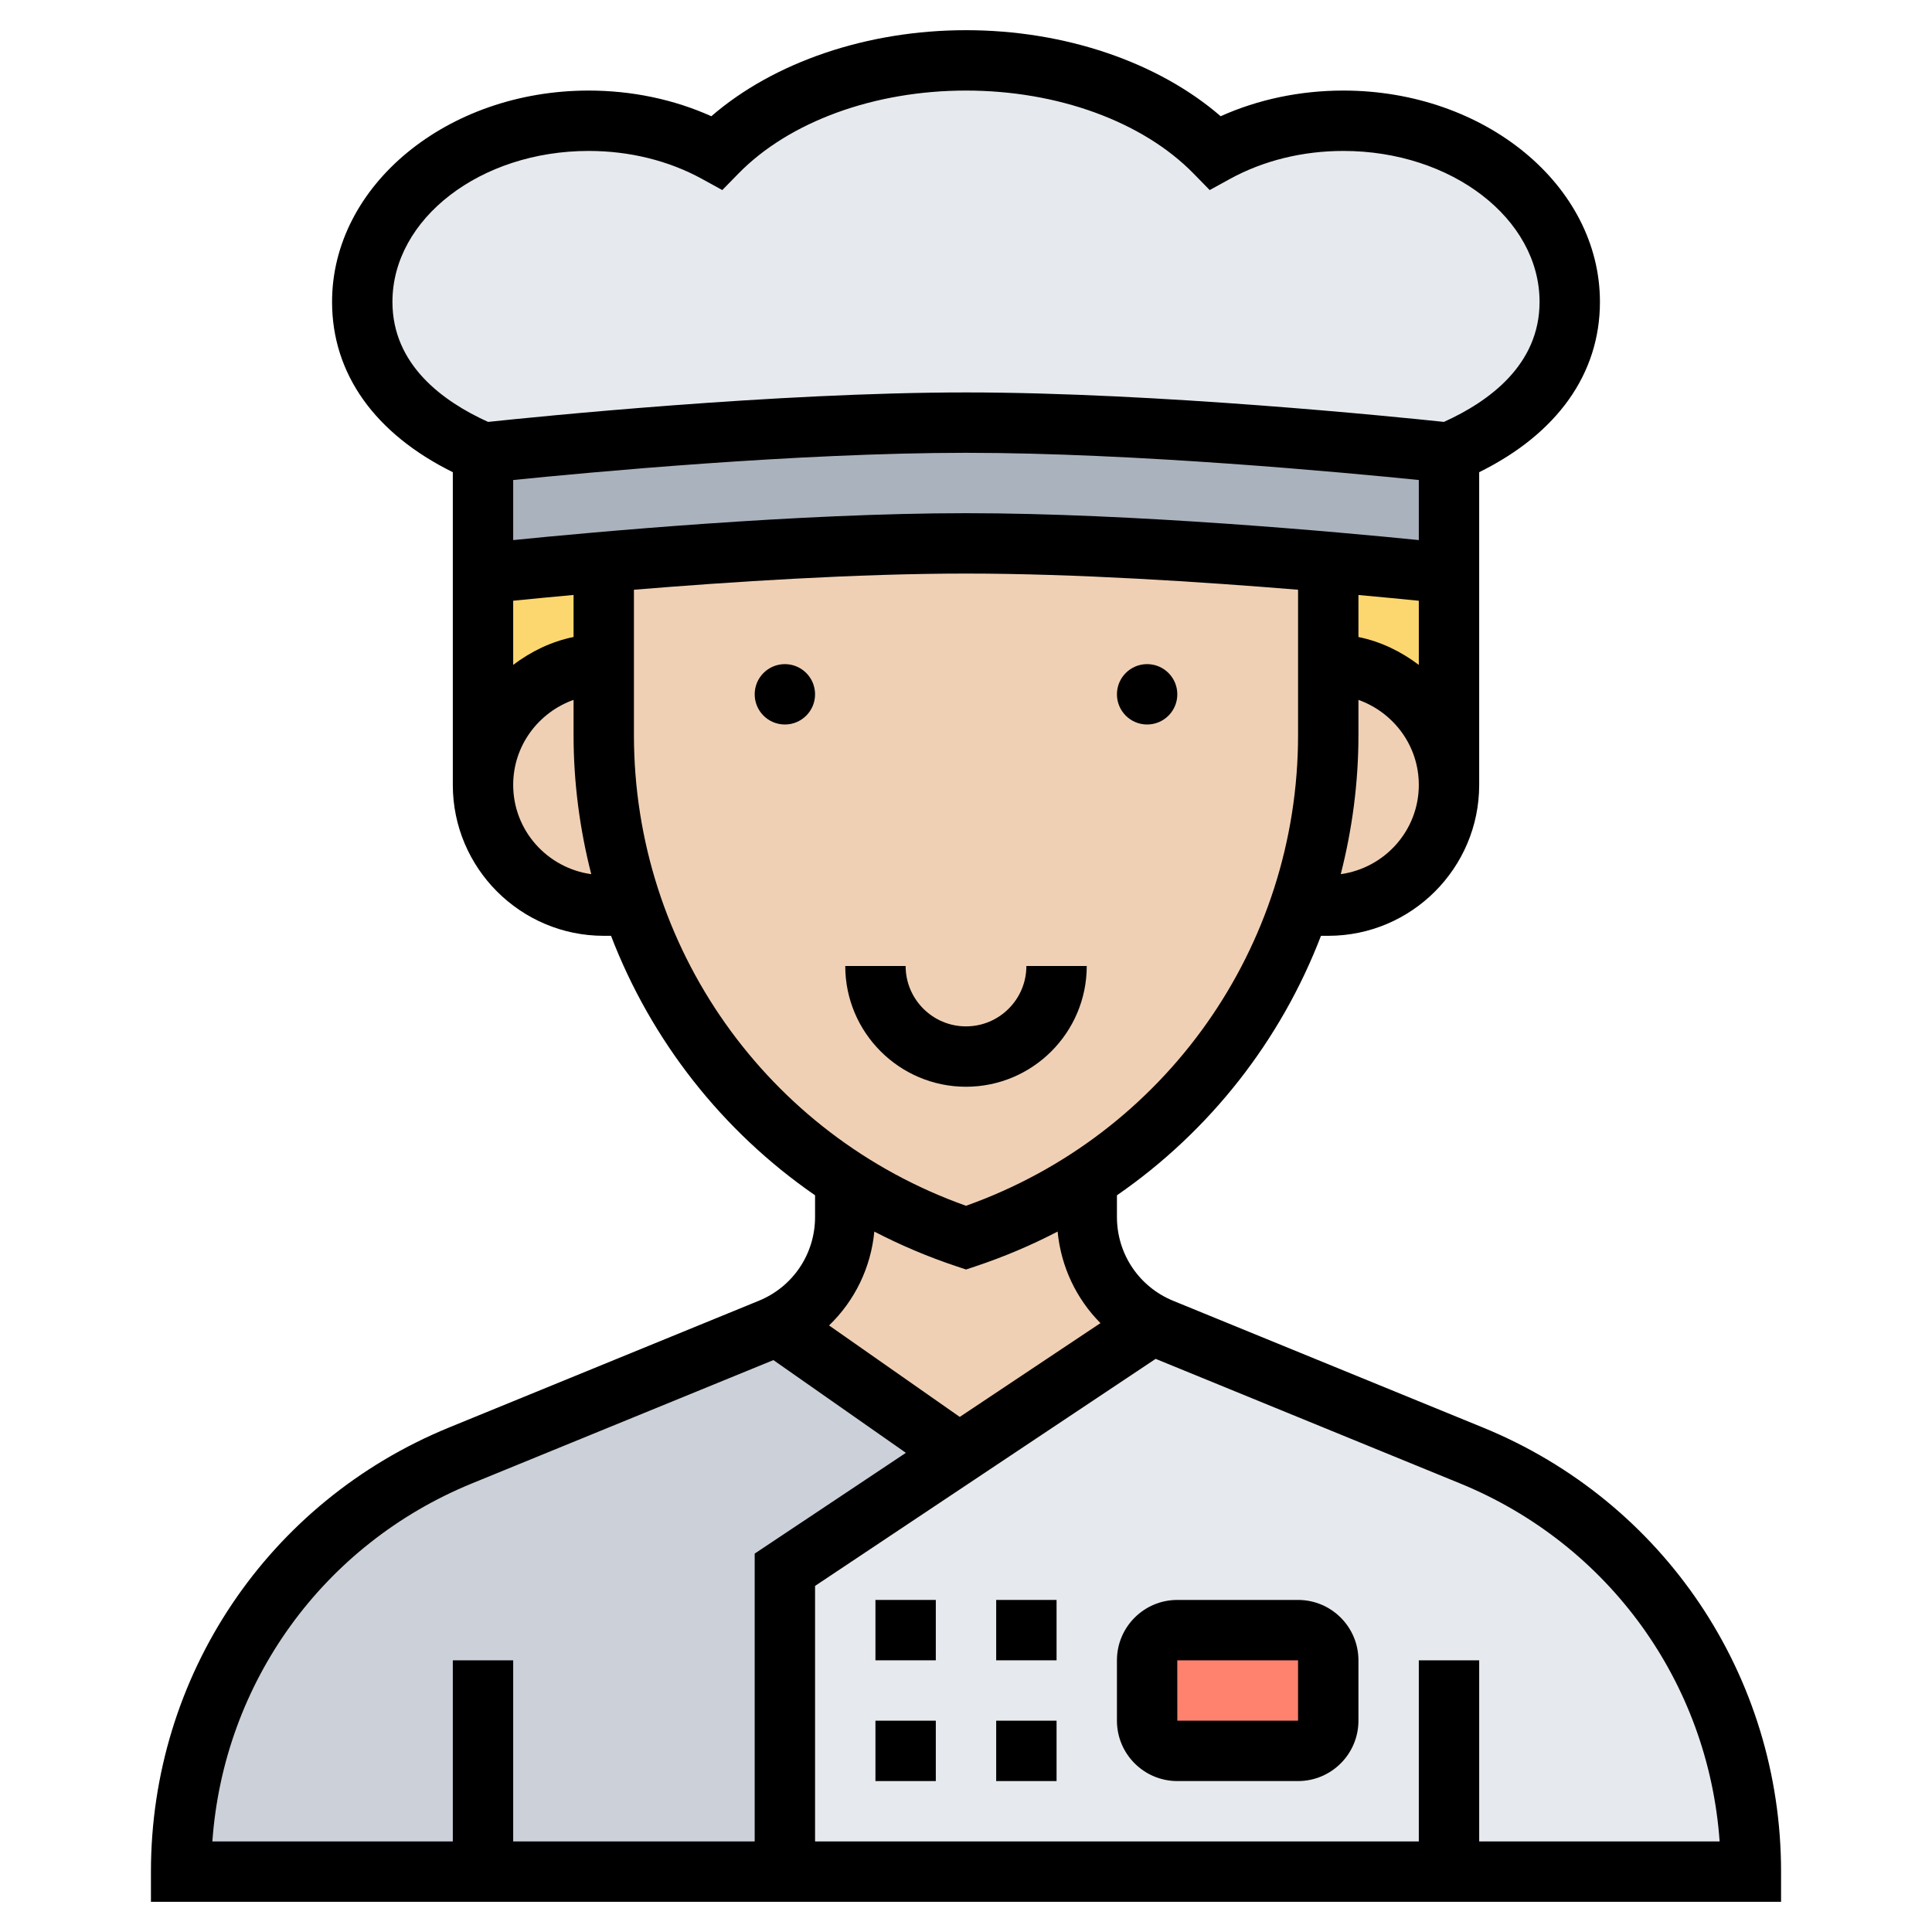 <svg id="Layer_35" enable-background="new 0 0 64 64" height="512" viewBox="0 0 64 64" width="512" xmlns="http://www.w3.org/2000/svg"><path d="m16 62h-10c0-6.05 3.66-11.5 9.26-13.79l10.25-4.19c.07-.03.15-.06.22-.11l.01.01 6.04 4.23-5.78 3.85v10z" fill="#ccd1d9"/><path d="m38.18 43.88.01-.01c.1.06.2.11.3.15l10.25 4.19c2.8 1.15 5.12 3.08 6.73 5.49 1.61 2.4 2.53 5.28 2.53 8.3h-10-22v-10l5.78-3.85z" fill="#e6e9ed"/><path d="m44 55v2c0 .55-.45 1-1 1h-4c-.55 0-1-.45-1-1v-2c0-.55.45-1 1-1h4c.55 0 1 .45 1 1z" fill="#ff826e"/><path d="m52 10c0 2.3-1.62 3.99-4 5 0 0-9-1-16-1s-16 1-16 1c-2.38-1.01-4-2.7-4-5 0-3.31 3.36-6 7.5-6 1.58 0 3.04.39 4.24 1.05 1.8-1.84 4.83-3.05 8.26-3.05s6.46 1.21 8.26 3.05c1.2-.66 2.66-1.05 4.24-1.05 4.14 0 7.5 2.69 7.5 6z" fill="#e6e9ed"/><path d="m48 15v4s-1.61-.18-4-.39c-3.25-.28-7.96-.61-12-.61s-8.75.33-12 .61c-2.39.21-4 .39-4 .39v-4s9-1 16-1 16 1 16 1z" fill="#aab2bd"/><path d="m20 22c-2.21 0-4 1.79-4 4v-7s1.61-.18 4-.39z" fill="#fcd770"/><path d="m48 19v7c0-1.1-.45-2.1-1.17-2.83-.73-.72-1.73-1.17-2.83-1.17v-3.39c2.39.21 4 .39 4 .39z" fill="#fcd770"/><g fill="#f0d0b4"><path d="m36 40.31c0 1.52.85 2.89 2.19 3.56l-.01.01-6.4 4.27-6.04-4.23-.01-.01c1.38-.66 2.27-2.05 2.27-3.6v-1.24c1.23.8 2.57 1.45 4 1.93 1.43-.48 2.77-1.13 4-1.93z"/><path d="m46.83 23.17c.72.73 1.17 1.73 1.17 2.83 0 2.21-1.79 4-4 4h-.94c.61-1.79.94-3.69.94-5.65v-2.35c1.1 0 2.1.45 2.83 1.17z"/><path d="m44 22v2.35c0 1.96-.33 3.86-.94 5.65-.56 1.65-1.36 3.21-2.37 4.61-1.27 1.75-2.85 3.27-4.69 4.46-1.23.8-2.57 1.45-4 1.93-1.43-.48-2.77-1.13-4-1.93-3.32-2.15-5.8-5.35-7.06-9.07-.61-1.79-.94-3.69-.94-5.65v-2.35-3.39c3.25-.28 7.96-.61 12-.61s8.75.33 12 .61z"/><path d="m20.94 30h-.94c-1.1 0-2.1-.45-2.83-1.17-.72-.73-1.17-1.73-1.17-2.83 0-2.21 1.79-4 4-4v2.35c0 1.96.33 3.86.94 5.65z"/></g><path d="m49.123 47.288-10.259-4.197c-1.132-.463-1.864-1.553-1.864-2.777v-.718c3.077-2.126 5.427-5.126 6.759-8.596h.241c2.757 0 5-2.243 5-5v-10.358c2.586-1.277 4-3.262 4-5.642 0-3.859-3.813-7-8.5-7-1.43 0-2.821.292-4.064.85-2.075-1.795-5.166-2.85-8.436-2.85s-6.361 1.055-8.436 2.85c-1.243-.558-2.634-.85-4.064-.85-4.687 0-8.5 3.141-8.5 7 0 2.38 1.414 4.364 4 5.642v10.358c0 2.757 2.243 5 5 5h.241c1.332 3.471 3.682 6.47 6.759 8.596v.718c0 1.224-.732 2.313-1.864 2.776l-10.259 4.197c-6 2.456-9.877 8.231-9.877 14.713v1h54v-1c0-6.482-3.877-12.257-9.877-14.712zm-30.123-26.187c-.743.152-1.416.482-2 .924v-2.125c.493-.05 1.183-.117 2-.192zm-2-3.21v-1.99c2.433-.247 9.403-.901 15-.901 5.595 0 12.566.654 15 .901v1.99c-2.626-.264-9.459-.891-15-.891s-12.374.627-15 .891zm30 2.01v2.125c-.584-.442-1.257-.773-2-.924v-1.392c.817.074 1.507.141 2 .191zm-2.586 9.057c.379-1.482.586-3.025.586-4.607v-1.166c1.161.414 2 1.514 2 2.816 0 1.511-1.129 2.753-2.586 2.957zm-31.414-18.958c0-2.757 2.916-5 6.5-5 1.353 0 2.653.321 3.761.93l.666.366.531-.543c1.684-1.724 4.504-2.753 7.542-2.753s5.858 1.029 7.542 2.753l.531.543.666-.366c1.108-.609 2.408-.93 3.761-.93 3.584 0 6.5 2.243 6.5 5 0 2.084-1.672 3.299-3.168 3.976-1.521-.161-9.515-.976-15.832-.976s-14.311.815-15.832.976c-1.496-.677-3.168-1.892-3.168-3.976zm4 16c0-1.302.839-2.402 2-2.816v1.166c0 1.582.207 3.126.586 4.608-1.457-.204-2.586-1.446-2.586-2.958zm4-1.649v-4.815c3.174-.261 7.371-.536 11-.536 3.628 0 7.826.275 11 .536v4.815c0 7.023-4.406 13.247-11 15.592-6.594-2.345-11-8.569-11-15.592zm10.684 17.597.316.106.316-.105c.947-.316 1.855-.702 2.719-1.152.112 1.165.618 2.226 1.419 3.033l-4.661 3.107-4.329-3.03c.846-.815 1.384-1.907 1.499-3.109.865.448 1.774.835 2.721 1.15zm-16.05 7.192 9.986-4.085 4.388 3.072-5.008 3.338v9.535h-8v-6h-2v6h-7.965c.373-5.255 3.665-9.842 8.599-11.86zm33.366 11.86v-6h-2v6h-20v-8.465l11.282-7.521 10.084 4.126c4.934 2.019 8.226 6.605 8.599 11.86z"/><circle cx="38" cy="23" r="1"/><circle cx="26" cy="23" r="1"/><path d="m36 32h-2c0 1.103-.897 2-2 2s-2-.897-2-2h-2c0 2.206 1.794 4 4 4s4-1.794 4-4z"/><path d="m29 57h2v2h-2z"/><path d="m29 53h2v2h-2z"/><path d="m33 53h2v2h-2z"/><path d="m33 57h2v2h-2z"/><path d="m43 53h-4c-1.103 0-2 .897-2 2v2c0 1.103.897 2 2 2h4c1.103 0 2-.897 2-2v-2c0-1.103-.897-2-2-2zm0 4h-4l-.001-2h.001 4z"/></svg>